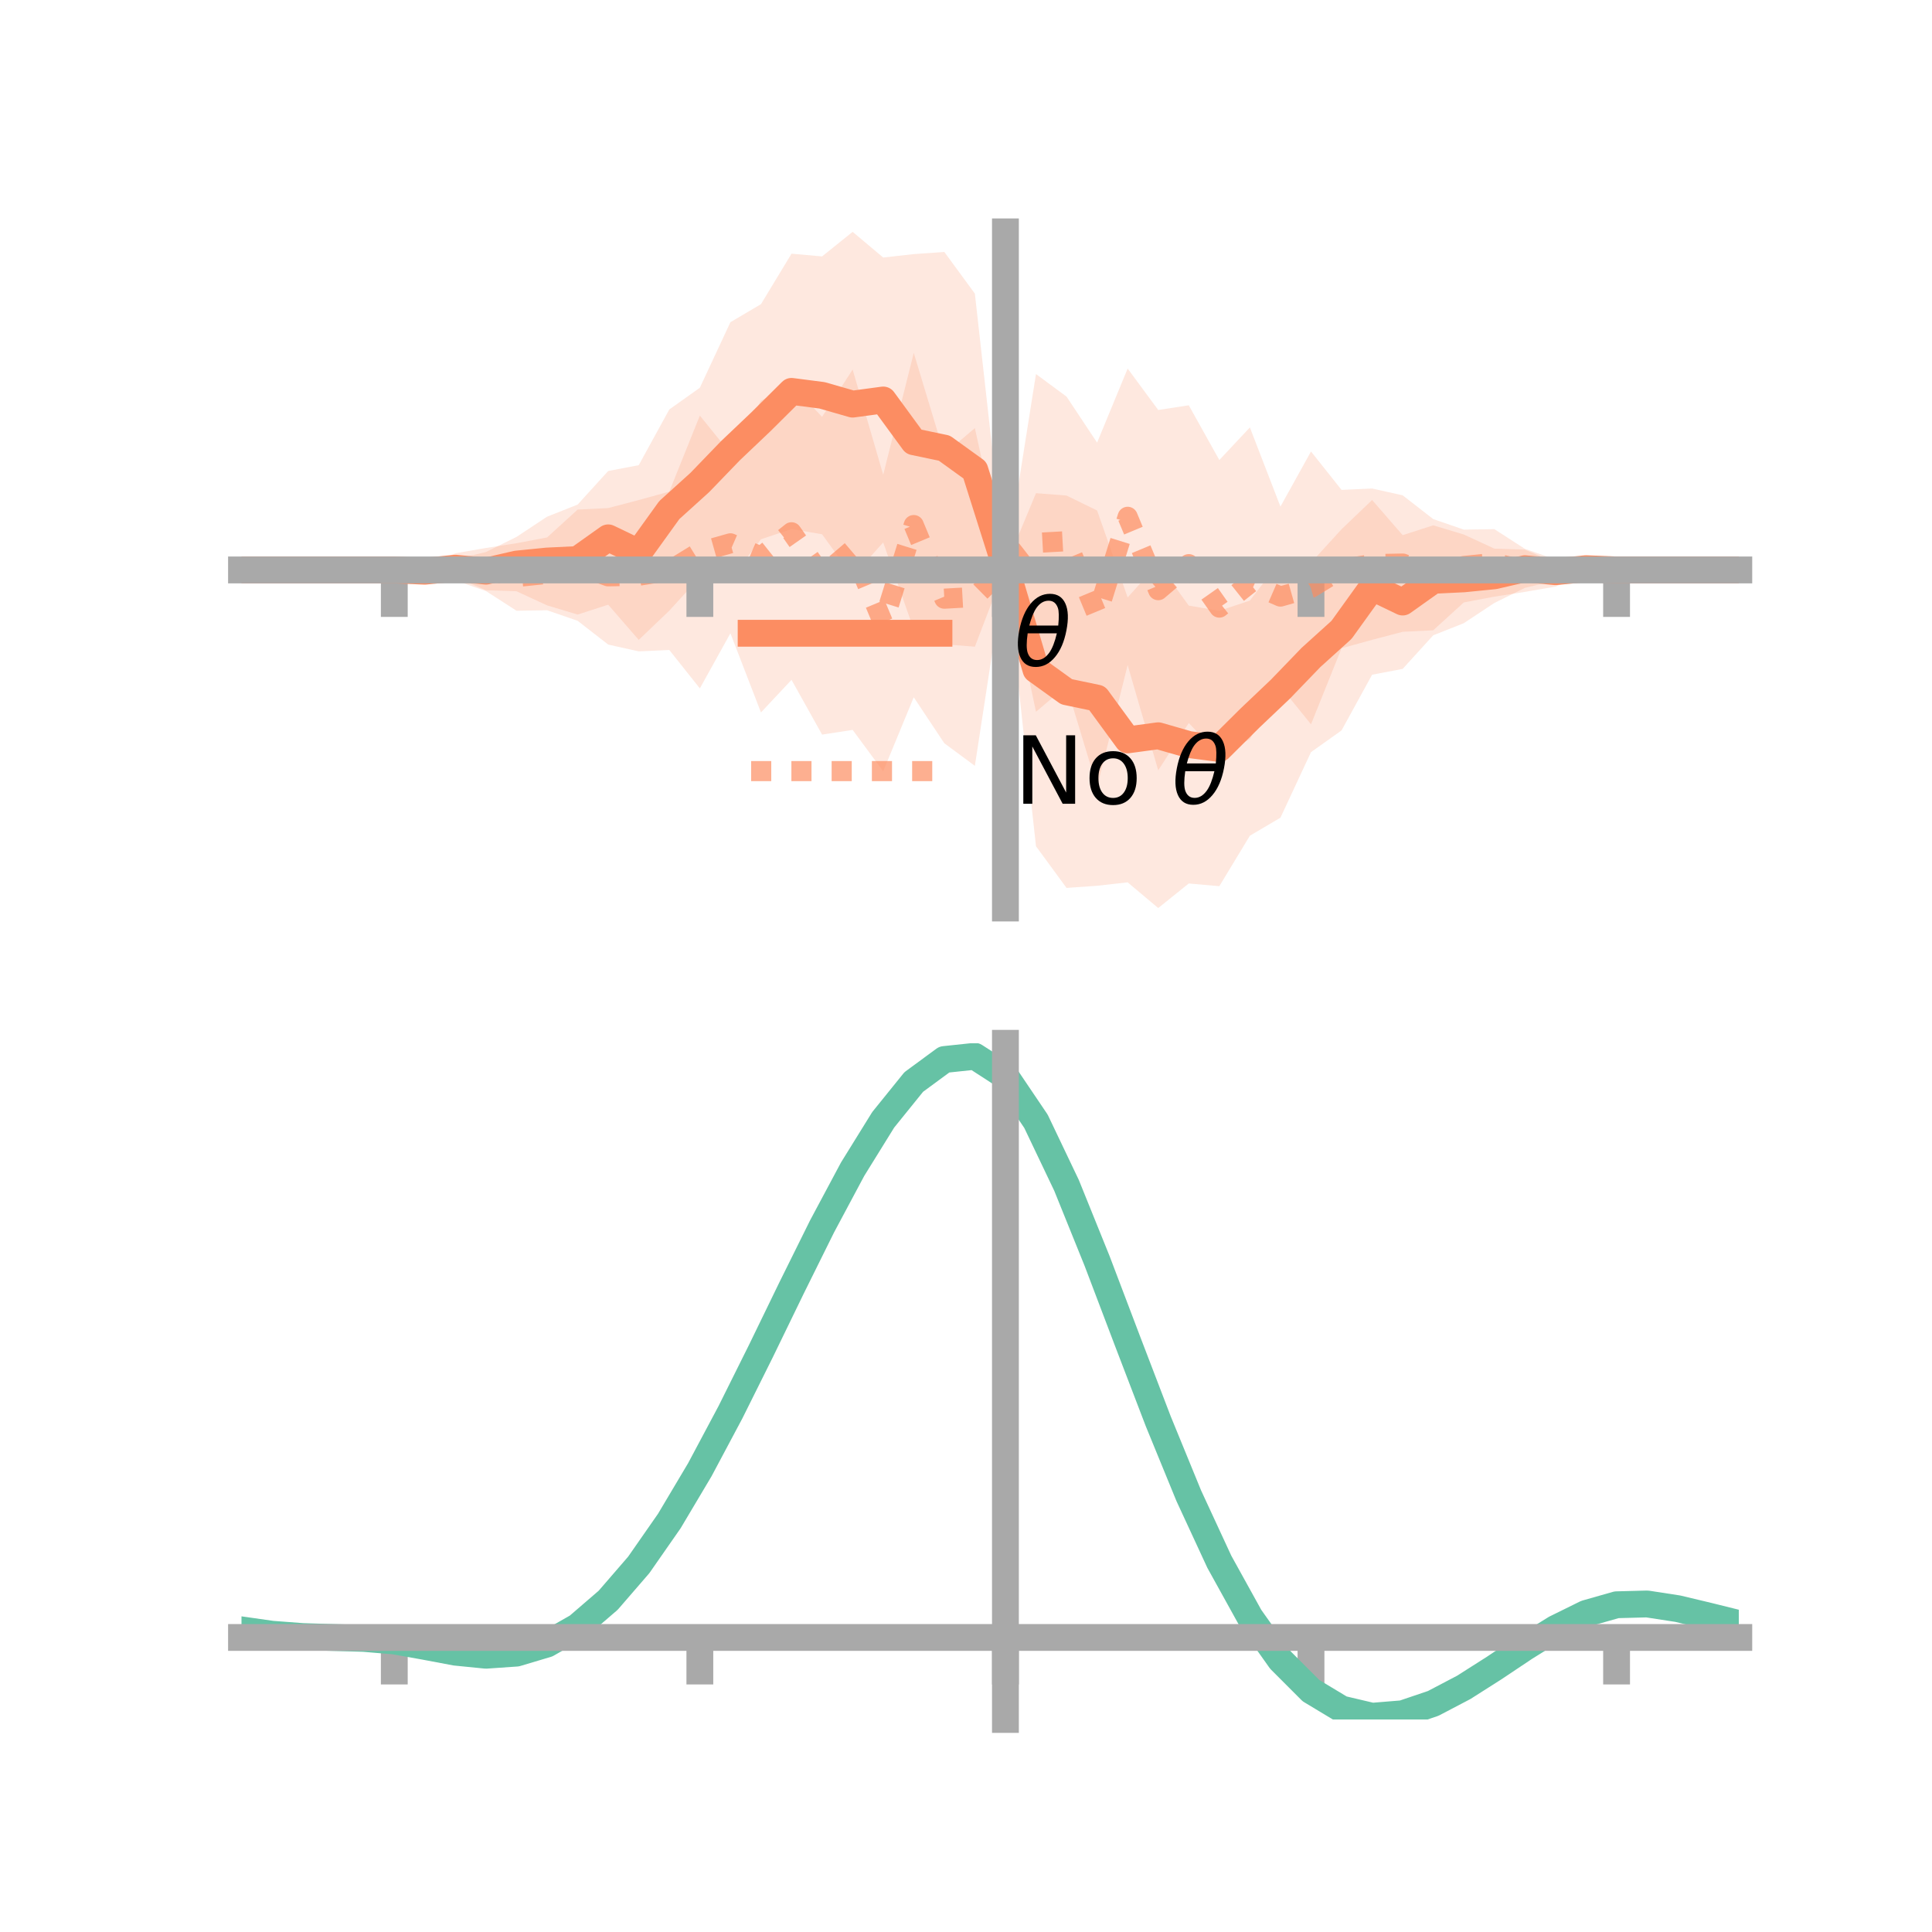 <?xml version="1.0" encoding="utf-8" standalone="no"?>
<!DOCTYPE svg PUBLIC "-//W3C//DTD SVG 1.1//EN"
  "http://www.w3.org/Graphics/SVG/1.1/DTD/svg11.dtd">
<!-- Created with matplotlib (https://matplotlib.org/) -->
<svg height="144pt" version="1.1" viewBox="0 0 144 144" width="144pt" xmlns="http://www.w3.org/2000/svg" xmlns:xlink="http://www.w3.org/1999/xlink">
 <defs>
  <style type="text/css">*{stroke-linecap:butt;stroke-linejoin:round;}</style>
 </defs>
 <g id="figure_1">
  <g id="patch_1">
   <path d="M 0 144 
L 144 144 
L 144 0 
L 0 0 
z
" style="fill:none;"/>
  </g>
  <g id="axes_1">
   <g id="patch_2">
    <path d="M 18 67.68 
L 129.6 67.68 
L 129.6 17.28 
L 18 17.28 
z
" style="fill:none;"/>
   </g>
   <g id="PolyCollection_1">
    <path clip-path="url(#p18f389f5bd)" d="M 18 42.48 
L 18 42.48 
L 20.278 42.48 
L 22.555 42.48 
L 24.833 42.48 
L 27.11 42.48 
L 29.388 42.48 
L 31.665 42.298 
L 33.943 41.689 
L 36.22 41.145 
L 38.498 40.018 
L 40.776 38.511 
L 43.053 37.608 
L 45.331 35.105 
L 47.608 34.671 
L 49.886 30.52 
L 52.163 28.899 
L 54.441 24.014 
L 56.718 22.671 
L 58.996 18.909 
L 61.273 19.111 
L 63.551 17.28 
L 65.829 19.195 
L 68.106 18.94 
L 70.384 18.779 
L 72.661 21.885 
L 74.939 42.241 
L 77.216 36.759 
L 79.494 36.936 
L 81.771 38.049 
L 84.049 44.529 
L 86.327 41.997 
L 88.604 45.138 
L 90.882 45.527 
L 93.159 44.765 
L 95.437 41.783 
L 97.714 41.943 
L 99.992 39.445 
L 102.269 37.267 
L 104.547 39.889 
L 106.824 39.155 
L 109.102 39.839 
L 111.38 40.891 
L 113.657 40.965 
L 115.935 41.951 
L 118.212 42.11 
L 120.49 42.48 
L 122.767 42.48 
L 125.045 42.48 
L 127.322 42.48 
L 129.6 42.48 
L 129.6 42.48 
L 129.6 42.48 
L 127.322 42.48 
L 125.045 42.48 
L 122.767 42.48 
L 120.49 42.48 
L 118.212 42.662 
L 115.935 43.271 
L 113.657 43.815 
L 111.38 44.942 
L 109.102 46.449 
L 106.824 47.352 
L 104.547 49.855 
L 102.269 50.289 
L 99.992 54.44 
L 97.714 56.061 
L 95.437 60.946 
L 93.159 62.289 
L 90.882 66.051 
L 88.604 65.849 
L 86.327 67.68 
L 84.049 65.765 
L 81.771 66.02 
L 79.494 66.181 
L 77.216 63.075 
L 74.939 42.241 
L 72.661 48.201 
L 70.384 48.024 
L 68.106 46.911 
L 65.829 40.431 
L 63.551 42.963 
L 61.273 39.822 
L 58.996 39.433 
L 56.718 40.195 
L 54.441 43.177 
L 52.163 43.017 
L 49.886 45.515 
L 47.608 47.693 
L 45.331 45.071 
L 43.053 45.805 
L 40.776 45.121 
L 38.498 44.069 
L 36.22 43.995 
L 33.943 43.009 
L 31.665 42.85 
L 29.388 42.48 
L 27.11 42.48 
L 24.833 42.48 
L 22.555 42.48 
L 20.278 42.48 
L 18 42.48 
z
" style="fill:#fc8d62;fill-opacity:0.2;"/>
   </g>
   <g id="PolyCollection_2">
    <path clip-path="url(#p18f389f5bd)" d="M 18 42.48 
L 18 42.48 
L 20.278 42.48 
L 22.555 42.48 
L 24.833 42.48 
L 27.11 42.48 
L 29.388 42.48 
L 31.665 42.184 
L 33.943 41.238 
L 36.22 40.843 
L 38.498 40.489 
L 40.776 40.058 
L 43.053 37.982 
L 45.331 37.868 
L 47.608 37.271 
L 49.886 36.641 
L 52.163 30.975 
L 54.441 33.792 
L 56.718 29.87 
L 58.996 28.676 
L 61.273 31.069 
L 63.551 27.544 
L 65.829 35.389 
L 68.106 26.304 
L 70.384 33.843 
L 72.661 31.908 
L 74.939 42.241 
L 77.216 27.879 
L 79.494 29.561 
L 81.771 32.991 
L 84.049 27.47 
L 86.327 30.558 
L 88.604 30.208 
L 90.882 34.288 
L 93.159 31.858 
L 95.437 37.759 
L 97.714 33.651 
L 99.992 36.514 
L 102.269 36.411 
L 104.547 36.918 
L 106.824 38.689 
L 109.102 39.475 
L 111.38 39.439 
L 113.657 40.907 
L 115.935 41.697 
L 118.212 42.22 
L 120.49 42.48 
L 122.767 42.48 
L 125.045 42.48 
L 127.322 42.48 
L 129.6 42.48 
L 129.6 42.48 
L 129.6 42.48 
L 127.322 42.48 
L 125.045 42.48 
L 122.767 42.48 
L 120.49 42.48 
L 118.212 42.776 
L 115.935 43.722 
L 113.657 44.117 
L 111.38 44.471 
L 109.102 44.902 
L 106.824 46.978 
L 104.547 47.092 
L 102.269 47.689 
L 99.992 48.319 
L 97.714 53.985 
L 95.437 51.168 
L 93.159 55.09 
L 90.882 56.284 
L 88.604 53.891 
L 86.327 57.416 
L 84.049 49.571 
L 81.771 58.656 
L 79.494 51.117 
L 77.216 53.052 
L 74.939 42.241 
L 72.661 57.081 
L 70.384 55.399 
L 68.106 51.969 
L 65.829 57.49 
L 63.551 54.402 
L 61.273 54.752 
L 58.996 50.672 
L 56.718 53.102 
L 54.441 47.201 
L 52.163 51.309 
L 49.886 48.446 
L 47.608 48.549 
L 45.331 48.042 
L 43.053 46.271 
L 40.776 45.485 
L 38.498 45.521 
L 36.22 44.053 
L 33.943 43.263 
L 31.665 42.74 
L 29.388 42.48 
L 27.11 42.48 
L 24.833 42.48 
L 22.555 42.48 
L 20.278 42.48 
L 18 42.48 
z
" style="fill:#fc8d62;fill-opacity:0.2;"/>
   </g>
   <g id="matplotlib.axis_1">
    <g id="xtick_1">
     <g id="line2d_1">
      <defs>
       <path d="M 0 0 
L 0 3.5 
" id="m81436029fa" style="stroke:#a9a9a9;stroke-width:2;"/>
      </defs>
      <g>
       <use style="fill:#a9a9a9;stroke:#a9a9a9;stroke-width:2;" x="29.388" xlink:href="#m81436029fa" y="42.48"/>
      </g>
     </g>
    </g>
    <g id="xtick_2">
     <g id="line2d_2">
      <g>
       <use style="fill:#a9a9a9;stroke:#a9a9a9;stroke-width:2;" x="52.163" xlink:href="#m81436029fa" y="42.48"/>
      </g>
     </g>
    </g>
    <g id="xtick_3">
     <g id="line2d_3">
      <g>
       <use style="fill:#a9a9a9;stroke:#a9a9a9;stroke-width:2;" x="74.939" xlink:href="#m81436029fa" y="42.48"/>
      </g>
     </g>
    </g>
    <g id="xtick_4">
     <g id="line2d_4">
      <g>
       <use style="fill:#a9a9a9;stroke:#a9a9a9;stroke-width:2;" x="97.714" xlink:href="#m81436029fa" y="42.48"/>
      </g>
     </g>
    </g>
    <g id="xtick_5">
     <g id="line2d_5">
      <g>
       <use style="fill:#a9a9a9;stroke:#a9a9a9;stroke-width:2;" x="120.49" xlink:href="#m81436029fa" y="42.48"/>
      </g>
     </g>
    </g>
   </g>
   <g id="matplotlib.axis_2"/>
   <g id="line2d_6">
    <path clip-path="url(#p18f389f5bd)" d="M 18 42.48 
L 20.278 42.48 
L 22.555 42.48 
L 24.833 42.48 
L 27.11 42.48 
L 29.388 42.48 
L 31.665 42.574 
L 33.943 42.349 
L 36.22 42.57 
L 38.498 42.044 
L 40.776 41.816 
L 43.053 41.706 
L 45.331 40.088 
L 47.608 41.182 
L 49.886 38.018 
L 52.163 35.958 
L 54.441 33.596 
L 56.718 31.433 
L 58.996 29.171 
L 61.273 29.466 
L 63.551 30.121 
L 65.829 29.813 
L 68.106 32.925 
L 70.384 33.401 
L 72.661 35.043 
L 74.939 42.241 
L 77.216 49.917 
L 79.494 51.559 
L 81.771 52.035 
L 84.049 55.147 
L 86.327 54.839 
L 88.604 55.494 
L 90.882 55.789 
L 93.159 53.527 
L 95.437 51.364 
L 97.714 49.002 
L 99.992 46.942 
L 102.269 43.778 
L 104.547 44.872 
L 106.824 43.254 
L 109.102 43.144 
L 111.38 42.916 
L 113.657 42.39 
L 115.935 42.611 
L 118.212 42.386 
L 120.49 42.48 
L 122.767 42.48 
L 125.045 42.48 
L 127.322 42.48 
L 129.6 42.48 
" style="fill:none;stroke:#fc8d62;stroke-linecap:square;stroke-width:2;"/>
   </g>
   <g id="line2d_7">
    <path clip-path="url(#p18f389f5bd)" d="M 18 42.48 
L 20.278 42.48 
L 22.555 42.48 
L 24.833 42.48 
L 27.11 42.48 
L 29.388 42.48 
L 31.665 42.462 
L 33.943 42.25 
L 36.22 42.448 
L 38.498 43.005 
L 40.776 42.772 
L 43.053 42.127 
L 45.331 42.955 
L 47.608 42.91 
L 49.886 42.543 
L 52.163 41.142 
L 54.441 40.497 
L 56.718 41.486 
L 58.996 39.674 
L 61.273 42.91 
L 63.551 40.973 
L 65.829 46.439 
L 68.106 39.136 
L 70.384 44.621 
L 72.661 44.495 
L 74.939 42.241 
L 77.216 40.465 
L 79.494 40.339 
L 81.771 45.824 
L 84.049 38.521 
L 86.327 43.987 
L 88.604 42.05 
L 90.882 45.286 
L 93.159 43.474 
L 95.437 44.463 
L 97.714 43.818 
L 99.992 42.417 
L 102.269 42.05 
L 104.547 42.005 
L 106.824 42.833 
L 109.102 42.188 
L 111.38 41.955 
L 113.657 42.512 
L 115.935 42.71 
L 118.212 42.498 
L 120.49 42.48 
L 122.767 42.48 
L 125.045 42.48 
L 127.322 42.48 
L 129.6 42.48 
" style="fill:none;stroke:#fc8d62;stroke-dasharray:1.5,1.5;stroke-dashoffset:0;stroke-opacity:0.7;stroke-width:1.5;"/>
   </g>
   <g id="patch_3">
    <path d="M 74.939 67.68 
L 74.939 17.28 
" style="fill:none;stroke:#a9a9a9;stroke-linecap:square;stroke-linejoin:miter;stroke-width:2;"/>
   </g>
   <g id="patch_4">
    <path d="M 129.6 67.68 
L 129.6 17.28 
" style="fill:none;"/>
   </g>
   <g id="patch_5">
    <path d="M 18 42.48 
L 129.6 42.48 
" style="fill:none;stroke:#a9a9a9;stroke-linecap:square;stroke-linejoin:miter;stroke-width:2;"/>
   </g>
   <g id="patch_6">
    <path d="M 18 17.28 
L 129.6 17.28 
" style="fill:none;"/>
   </g>
   <g id="legend_1">
    <g id="line2d_8">
     <path d="M 55.985 47.2 
L 69.985 47.2 
" style="fill:none;stroke:#fc8d62;stroke-linecap:square;stroke-width:2;"/>
    </g>
    <g id="line2d_9"/>
    <g id="text_1">
     <!-- $\theta$ -->
     <g transform="translate(75.585 49.65)scale(0.07 -0.07)">
      <defs>
       <path d="M 45.516 34.672 
L 14.453 34.672 
Q 12.359 20.062 14.5 13.875 
Q 17.188 6.25 24.469 6.25 
Q 31.781 6.25 37.359 13.922 
Q 42.234 20.656 45.516 34.672 
z
M 47.016 42.969 
Q 48.344 56.844 46.625 61.719 
Q 43.953 69.438 36.766 69.438 
Q 29.297 69.438 23.828 61.812 
Q 19.531 55.672 16.156 42.969 
z
M 38.188 76.766 
Q 49.906 76.766 54.594 66.406 
Q 59.281 56.109 55.719 37.844 
Q 52.203 19.625 43.453 9.281 
Q 34.766 -1.125 23.047 -1.125 
Q 11.281 -1.125 6.641 9.281 
Q 2 19.625 5.516 37.844 
Q 9.078 56.109 17.719 66.406 
Q 26.422 76.766 38.188 76.766 
z
" id="DejaVuSans-Oblique-952"/>
      </defs>
      <use transform="translate(0 0.234)" xlink:href="#DejaVuSans-Oblique-952"/>
     </g>
    </g>
    <g id="line2d_10">
     <path d="M 55.985 57.474 
L 69.985 57.474 
" style="fill:none;stroke:#fc8d62;stroke-dasharray:1.5,1.5;stroke-dashoffset:0;stroke-opacity:0.7;stroke-width:1.5;"/>
    </g>
    <g id="line2d_11"/>
    <g id="text_2">
     <!-- No $\theta$ -->
     <g transform="translate(75.585 59.924)scale(0.07 -0.07)">
      <defs>
       <path d="M 9.812 72.906 
L 23.094 72.906 
L 55.422 11.922 
L 55.422 72.906 
L 64.984 72.906 
L 64.984 0 
L 51.703 0 
L 19.391 60.984 
L 19.391 0 
L 9.812 0 
z
" id="DejaVuSans-78"/>
       <path d="M 30.609 48.391 
Q 23.391 48.391 19.188 42.75 
Q 14.984 37.109 14.984 27.297 
Q 14.984 17.484 19.156 11.844 
Q 23.344 6.203 30.609 6.203 
Q 37.797 6.203 41.984 11.859 
Q 46.188 17.531 46.188 27.297 
Q 46.188 37.016 41.984 42.703 
Q 37.797 48.391 30.609 48.391 
z
M 30.609 56 
Q 42.328 56 49.016 48.375 
Q 55.719 40.766 55.719 27.297 
Q 55.719 13.875 49.016 6.219 
Q 42.328 -1.422 30.609 -1.422 
Q 18.844 -1.422 12.172 6.219 
Q 5.516 13.875 5.516 27.297 
Q 5.516 40.766 12.172 48.375 
Q 18.844 56 30.609 56 
z
" id="DejaVuSans-111"/>
       <path id="DejaVuSans-32"/>
      </defs>
      <use transform="translate(0 0.234)" xlink:href="#DejaVuSans-78"/>
      <use transform="translate(74.805 0.234)" xlink:href="#DejaVuSans-111"/>
      <use transform="translate(135.986 0.234)" xlink:href="#DejaVuSans-32"/>
      <use transform="translate(167.773 0.234)" xlink:href="#DejaVuSans-Oblique-952"/>
     </g>
    </g>
   </g>
  </g>
  <g id="axes_2">
   <g id="patch_7">
    <path d="M 18 128.16 
L 129.6 128.16 
L 129.6 77.76 
L 18 77.76 
z
" style="fill:none;"/>
   </g>
   <g id="PolyCollection_3">
    <path clip-path="url(#p2ead395ba5)" d="M 18 121.528 
L 18 121.437 
L 20.278 121.769 
L 22.555 121.943 
L 24.833 122.013 
L 27.11 122.08 
L 29.388 122.275 
L 31.665 122.68 
L 33.943 123.098 
L 36.22 123.314 
L 38.498 123.15 
L 40.776 122.468 
L 43.053 121.16 
L 45.331 119.16 
L 47.608 116.462 
L 49.886 113.109 
L 52.163 109.183 
L 54.441 104.803 
L 56.718 100.124 
L 58.996 95.332 
L 61.273 90.644 
L 63.551 86.299 
L 65.829 82.558 
L 68.106 79.696 
L 70.384 77.999 
L 72.661 77.76 
L 74.939 79.258 
L 77.216 82.678 
L 79.494 87.518 
L 81.771 93.23 
L 84.049 99.314 
L 86.327 105.348 
L 88.604 110.995 
L 90.882 115.998 
L 93.159 120.18 
L 95.437 123.442 
L 97.714 125.75 
L 99.992 127.135 
L 102.269 127.678 
L 104.547 127.499 
L 106.824 126.743 
L 109.102 125.57 
L 111.38 124.15 
L 113.657 122.659 
L 115.935 121.27 
L 118.212 120.161 
L 120.49 119.517 
L 122.767 119.459 
L 125.045 119.817 
L 127.322 120.372 
L 129.6 120.951 
L 129.6 121.067 
L 129.6 121.067 
L 127.322 120.516 
L 125.045 119.985 
L 122.767 119.642 
L 120.49 119.703 
L 118.212 120.354 
L 115.935 121.491 
L 113.657 122.931 
L 111.38 124.484 
L 109.102 125.961 
L 106.824 127.179 
L 104.547 127.965 
L 102.269 128.16 
L 99.992 127.631 
L 97.714 126.274 
L 95.437 124.025 
L 93.159 120.862 
L 90.882 116.815 
L 88.604 111.974 
L 86.327 106.505 
L 84.049 100.652 
L 81.771 94.741 
L 79.494 89.185 
L 77.216 84.473 
L 74.939 81.146 
L 72.661 79.697 
L 70.384 79.94 
L 68.106 81.594 
L 65.829 84.369 
L 63.551 87.983 
L 61.273 92.168 
L 58.996 96.67 
L 56.718 101.258 
L 54.441 105.726 
L 52.163 109.898 
L 49.886 113.63 
L 47.608 116.816 
L 45.331 119.386 
L 43.053 121.312 
L 40.776 122.599 
L 38.498 123.278 
L 36.22 123.43 
L 33.943 123.189 
L 31.665 122.748 
L 29.388 122.341 
L 27.11 122.152 
L 24.833 122.087 
L 22.555 122.015 
L 20.278 121.844 
L 18 121.528 
z
" style="fill:#66c2a5;fill-opacity:0.2;"/>
   </g>
   <g id="matplotlib.axis_3">
    <g id="xtick_6">
     <g id="line2d_12">
      <g>
       <use style="fill:#a9a9a9;stroke:#a9a9a9;stroke-width:2;" x="29.388" xlink:href="#m81436029fa" y="122.047"/>
      </g>
     </g>
    </g>
    <g id="xtick_7">
     <g id="line2d_13">
      <g>
       <use style="fill:#a9a9a9;stroke:#a9a9a9;stroke-width:2;" x="52.163" xlink:href="#m81436029fa" y="122.047"/>
      </g>
     </g>
    </g>
    <g id="xtick_8">
     <g id="line2d_14">
      <g>
       <use style="fill:#a9a9a9;stroke:#a9a9a9;stroke-width:2;" x="74.939" xlink:href="#m81436029fa" y="122.047"/>
      </g>
     </g>
    </g>
    <g id="xtick_9">
     <g id="line2d_15">
      <g>
       <use style="fill:#a9a9a9;stroke:#a9a9a9;stroke-width:2;" x="97.714" xlink:href="#m81436029fa" y="122.047"/>
      </g>
     </g>
    </g>
    <g id="xtick_10">
     <g id="line2d_16">
      <g>
       <use style="fill:#a9a9a9;stroke:#a9a9a9;stroke-width:2;" x="120.49" xlink:href="#m81436029fa" y="122.047"/>
      </g>
     </g>
    </g>
   </g>
   <g id="matplotlib.axis_4"/>
   <g id="line2d_17">
    <path clip-path="url(#p2ead395ba5)" d="M 18 121.483 
L 20.278 121.807 
L 22.555 121.979 
L 24.833 122.05 
L 27.11 122.116 
L 29.388 122.308 
L 31.665 122.714 
L 33.943 123.144 
L 36.22 123.372 
L 38.498 123.214 
L 40.776 122.534 
L 43.053 121.236 
L 45.331 119.273 
L 47.608 116.639 
L 49.886 113.369 
L 52.163 109.54 
L 54.441 105.264 
L 56.718 100.691 
L 58.996 96.001 
L 61.273 91.406 
L 63.551 87.141 
L 65.829 83.464 
L 68.106 80.645 
L 70.384 78.97 
L 72.661 78.729 
L 74.939 80.202 
L 77.216 83.575 
L 79.494 88.352 
L 81.771 93.985 
L 84.049 99.983 
L 86.327 105.927 
L 88.604 111.485 
L 90.882 116.406 
L 93.159 120.521 
L 95.437 123.733 
L 97.714 126.012 
L 99.992 127.383 
L 102.269 127.919 
L 104.547 127.732 
L 106.824 126.961 
L 109.102 125.766 
L 111.38 124.317 
L 113.657 122.795 
L 115.935 121.381 
L 118.212 120.258 
L 120.49 119.61 
L 122.767 119.55 
L 125.045 119.901 
L 127.322 120.444 
L 129.6 121.009 
" style="fill:none;stroke:#66c2a5;stroke-linecap:square;stroke-width:2;"/>
   </g>
   <g id="patch_8">
    <path d="M 74.939 128.16 
L 74.939 77.76 
" style="fill:none;stroke:#a9a9a9;stroke-linecap:square;stroke-linejoin:miter;stroke-width:2;"/>
   </g>
   <g id="patch_9">
    <path d="M 129.6 128.16 
L 129.6 77.76 
" style="fill:none;"/>
   </g>
   <g id="patch_10">
    <path d="M 18 122.047 
L 129.6 122.047 
" style="fill:none;stroke:#a9a9a9;stroke-linecap:square;stroke-linejoin:miter;stroke-width:2;"/>
   </g>
   <g id="patch_11">
    <path d="M 18 77.76 
L 129.6 77.76 
" style="fill:none;"/>
   </g>
  </g>
 </g>
 <defs>
  <clipPath id="p18f389f5bd">
   <rect height="50.4" width="111.6" x="18" y="17.28"/>
  </clipPath>
  <clipPath id="p2ead395ba5">
   <rect height="50.4" width="111.6" x="18" y="77.76"/>
  </clipPath>
 </defs>
</svg>

